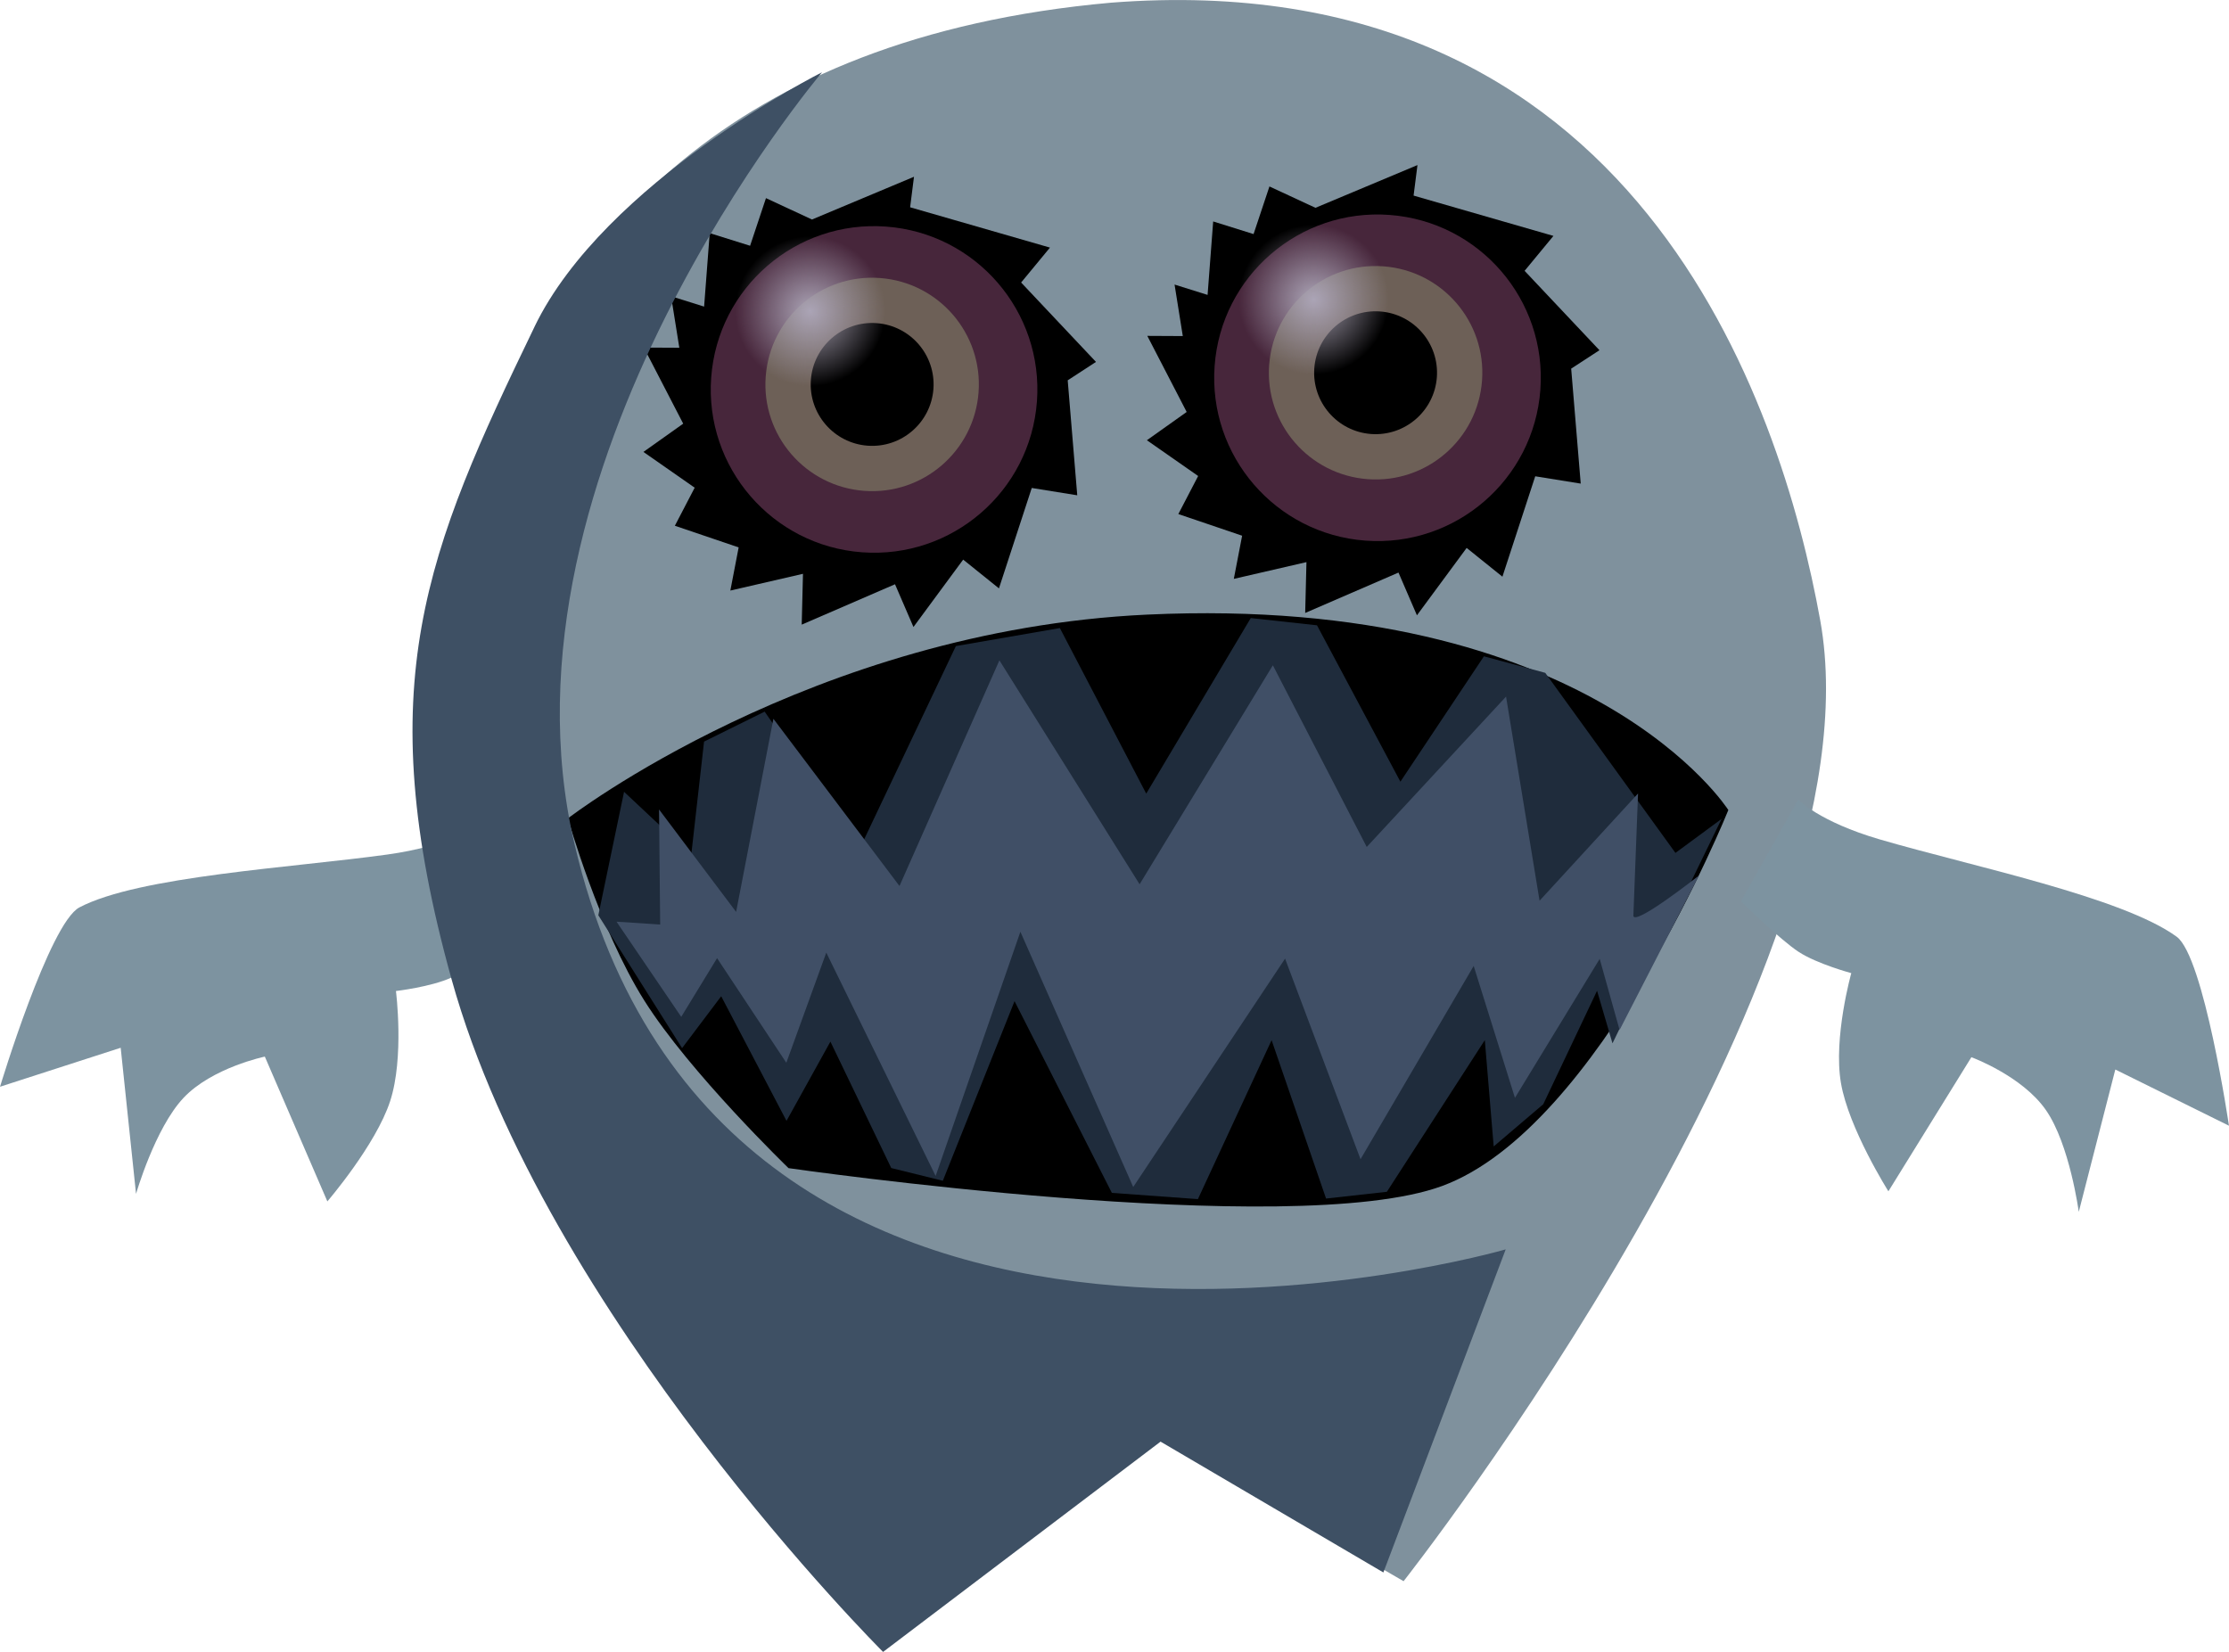 <svg version="1.1" xmlns="http://www.w3.org/2000/svg" xmlns:xlink="http://www.w3.org/1999/xlink" width="63.31" height="46.923" viewBox="0,0,63.31,46.923"><defs><radialGradient cx="244.422" cy="164.621" r="2.132" gradientUnits="userSpaceOnUse" id="color-1"><stop offset="0" stop-color="#aba4b6"/><stop offset="1" stop-color="#aba4b6" stop-opacity="0"/></radialGradient><radialGradient cx="230.123" cy="164.952" r="2.132" gradientUnits="userSpaceOnUse" id="color-2"><stop offset="0" stop-color="#aba4b6"/><stop offset="1" stop-color="#aba4b6" stop-opacity="0"/></radialGradient></defs><g transform="translate(-207.108,-156.112)"><g data-paper-data="{&quot;isPaintingLayer&quot;:true}" fill-rule="nonzero" stroke-width="0" stroke-linejoin="miter" stroke-miterlimit="10" stroke-dasharray="" stroke-dashoffset="0" style="mix-blend-mode: normal"><path d="M219.417,180.76c0.534,-1.295 -2.66,-22.614 19.249,-24.572c14.903,-1.157 19.022,11.338 20.142,17.547c1.802,9.986 -11.834,27.291 -11.834,27.291l-6.919,-4.005l-7.821,5.756c0,0 -12.614,-15.145 -12.818,-22.017z" fill="#7f919d" stroke="#000000" stroke-linecap="butt"/><path d="M223.239,179.358c0,0 6.925,-5.345 16.453,-5.788c12.616,-0.586 16.506,5.551 16.506,5.551c0,0 -3.625,9.023 -8.129,10.679c-4.248,1.562 -18.564,-0.507 -18.564,-0.507c0,0 -2.803,-2.708 -4.093,-4.754c-1.29,-2.046 -2.173,-5.182 -2.173,-5.182z" fill="#000000" stroke="none" stroke-linecap="butt"/><path d="M252.907,185.748l-0.438,-1.493l-1.528,3.223l-1.408,1.199l-0.252,-3.02l-2.782,4.308l-1.727,0.192l-1.547,-4.499l-2.093,4.515l-2.444,-0.177l-2.764,-5.446l-2.037,5.102l-1.465,-0.362l-1.728,-3.591l-1.247,2.251l-1.855,-3.54l-1.111,1.474l-2.379,-3.774l0.731,-3.507l1.908,1.791l0.364,-3.217l1.721,-0.851l2.696,3.901l2.735,-5.763l2.954,-0.512l2.453,4.703l2.969,-4.987l1.881,0.206l2.369,4.442l2.372,-3.561l1.742,0.469l3.698,5.115l1.311,-0.966z" fill="#1f2c3c" stroke="none" stroke-linecap="butt"/><path d="M253.5,182.111c-0.026,0.36 1.866,-1.132 1.866,-1.132l-2.257,4.389l-0.565,-2.019l-2.407,3.947l-1.172,-3.746l-3.214,5.49l-2.143,-5.698l-4.313,6.487l-3.205,-7.25l-2.407,6.937l-3.106,-6.345l-1.135,3.129l-1.967,-2.971l-1.018,1.667l-1.838,-2.703l1.24,0.081l-0.032,-3.269l2.189,2.91l1.059,-5.486l3.581,4.75l2.838,-6.41l3.982,6.361l3.785,-6.22l2.666,5.16l3.957,-4.271l0.952,5.798l2.797,-3.046c0,0 -0.13,3.438 -0.132,3.461z" fill="#404f66" stroke="none" stroke-linecap="butt"/><g stroke="none" stroke-linecap="butt"><path d="M247.368,160.801l-0.11,0.867l3.972,1.145l-0.819,0.992l2.126,2.255l-0.803,0.523l0.271,3.266l-1.292,-0.208l-0.932,2.852l-1.016,-0.817l-1.412,1.914l-0.524,-1.214l-2.65,1.147l0.036,-1.444l-2.063,0.476l0.236,-1.226l-1.812,-0.615l0.563,-1.081l-1.456,-1.016l1.13,-0.803l-1.118,-2.161l1.008,0.005l-0.234,-1.463l0.938,0.294l0.159,-2.087l1.147,0.359l0.451,-1.353l1.307,0.607z" fill="#000000"/><path d="M241.607,166.503c0.188,-2.555 2.411,-4.474 4.966,-4.286c2.555,0.188 4.474,2.411 4.286,4.966c-0.188,2.555 -2.411,4.474 -4.966,4.286c-2.555,-0.188 -4.474,-2.411 -4.286,-4.966z" fill="#47263b"/><path d="M243.156,166.478c0.123,-1.669 1.575,-2.924 3.245,-2.801c1.669,0.123 2.924,1.575 2.801,3.245c-0.123,1.669 -1.575,2.924 -3.245,2.801c-1.669,-0.123 -2.924,-1.575 -2.801,-3.245z" fill="#6d6057"/><path d="M244.438,166.572c0.071,-0.961 0.907,-1.683 1.868,-1.613c0.961,0.071 1.683,0.907 1.613,1.868c-0.071,0.961 -0.907,1.683 -1.868,1.613c-0.961,-0.071 -1.683,-0.907 -1.613,-1.868z" fill="#000000"/><path d="M242.296,164.464c0.086,-1.174 1.108,-2.057 2.283,-1.97c1.174,0.086 2.057,1.108 1.97,2.283c-0.086,1.174 -1.108,2.057 -2.283,1.97c-1.174,-0.086 -2.057,-1.108 -1.97,-2.283z" fill="url(#color-1)"/></g><g stroke="none" stroke-linecap="butt"><path d="M233.068,161.133l-0.11,0.867l3.972,1.145l-0.819,0.992l2.126,2.255l-0.803,0.523l0.271,3.266l-1.292,-0.208l-0.932,2.852l-1.016,-0.817l-1.412,1.914l-0.524,-1.214l-2.65,1.147l0.036,-1.444l-2.063,0.476l0.236,-1.226l-1.812,-0.615l0.563,-1.081l-1.456,-1.016l1.13,-0.803l-1.118,-2.161l1.008,0.005l-0.234,-1.463l0.938,0.294l0.159,-2.087l1.147,0.359l0.451,-1.353l1.307,0.607z" fill="#000000"/><path d="M227.308,166.834c0.188,-2.555 2.411,-4.474 4.966,-4.286c2.555,0.188 4.474,2.411 4.286,4.966c-0.188,2.555 -2.411,4.474 -4.966,4.286c-2.555,-0.188 -4.474,-2.411 -4.286,-4.966z" fill="#47263b"/><path d="M228.856,166.81c0.123,-1.669 1.575,-2.924 3.245,-2.801c1.669,0.123 2.924,1.575 2.801,3.245c-0.123,1.669 -1.575,2.924 -3.245,2.801c-1.669,-0.123 -2.924,-1.575 -2.801,-3.245z" fill="#6d6057"/><path d="M230.139,166.904c0.071,-0.961 0.907,-1.683 1.868,-1.613c0.961,0.071 1.683,0.907 1.613,1.868c-0.071,0.961 -0.907,1.683 -1.868,1.613c-0.961,-0.071 -1.683,-0.907 -1.613,-1.868z" fill="#000000"/><path d="M227.996,164.796c0.086,-1.174 1.108,-2.057 2.283,-1.97c1.174,0.086 2.057,1.108 1.97,2.283c-0.086,1.174 -1.108,2.057 -2.283,1.97c-1.174,-0.086 -2.057,-1.108 -1.97,-2.283z" fill="url(#color-2)"/></g><path d="M221.754,182.702c0,0 -1.262,0.919 -1.834,1.182c-0.572,0.262 -1.566,0.378 -1.566,0.378c0,0 0.241,1.883 -0.165,3.129c-0.406,1.246 -1.783,2.847 -1.783,2.847l-1.776,-4.113c0,0 -1.502,0.312 -2.313,1.176c-0.811,0.865 -1.345,2.724 -1.345,2.724l-0.436,-4.151l-3.427,1.107c0,0 1.404,-4.647 2.254,-5.094c1.692,-0.89 6.062,-1.129 8.746,-1.502c1.793,-0.249 2.457,-0.781 2.457,-0.781" fill="#7d93a0" stroke="#000000" stroke-linecap="round"/><path d="M258.183,178.824c0,0 0.58,0.624 2.317,1.132c2.601,0.761 6.888,1.636 8.432,2.764c0.775,0.566 1.485,5.368 1.485,5.368l-3.228,-1.596l-1.038,4.043c0,0 -0.257,-1.917 -0.933,-2.891c-0.676,-0.974 -2.117,-1.502 -2.117,-1.502l-2.357,3.809c0,0 -1.128,-1.784 -1.348,-3.077c-0.22,-1.292 0.294,-3.12 0.294,-3.12c0,0 -0.967,-0.26 -1.494,-0.603c-0.527,-0.343 -1.641,-1.437 -1.641,-1.437" data-paper-data="{&quot;index&quot;:null}" fill="#7d93a0" stroke="#000000" stroke-linecap="round"/><path d="M222.29,165.392c1.995,-4.128 8.167,-7.228 8.167,-7.228c0,0 -9.529,11.246 -7.032,21.919c4.204,17.965 26.449,11.518 26.449,11.518l-3.474,9.177l-6.329,-3.716l-7.881,5.973c0,0 -9.599,-9.559 -12.254,-19.1c-2.334,-8.388 -0.727,-12.165 2.355,-18.543z" fill="#3e5064" stroke="none" stroke-linecap="butt"/></g></g></svg>